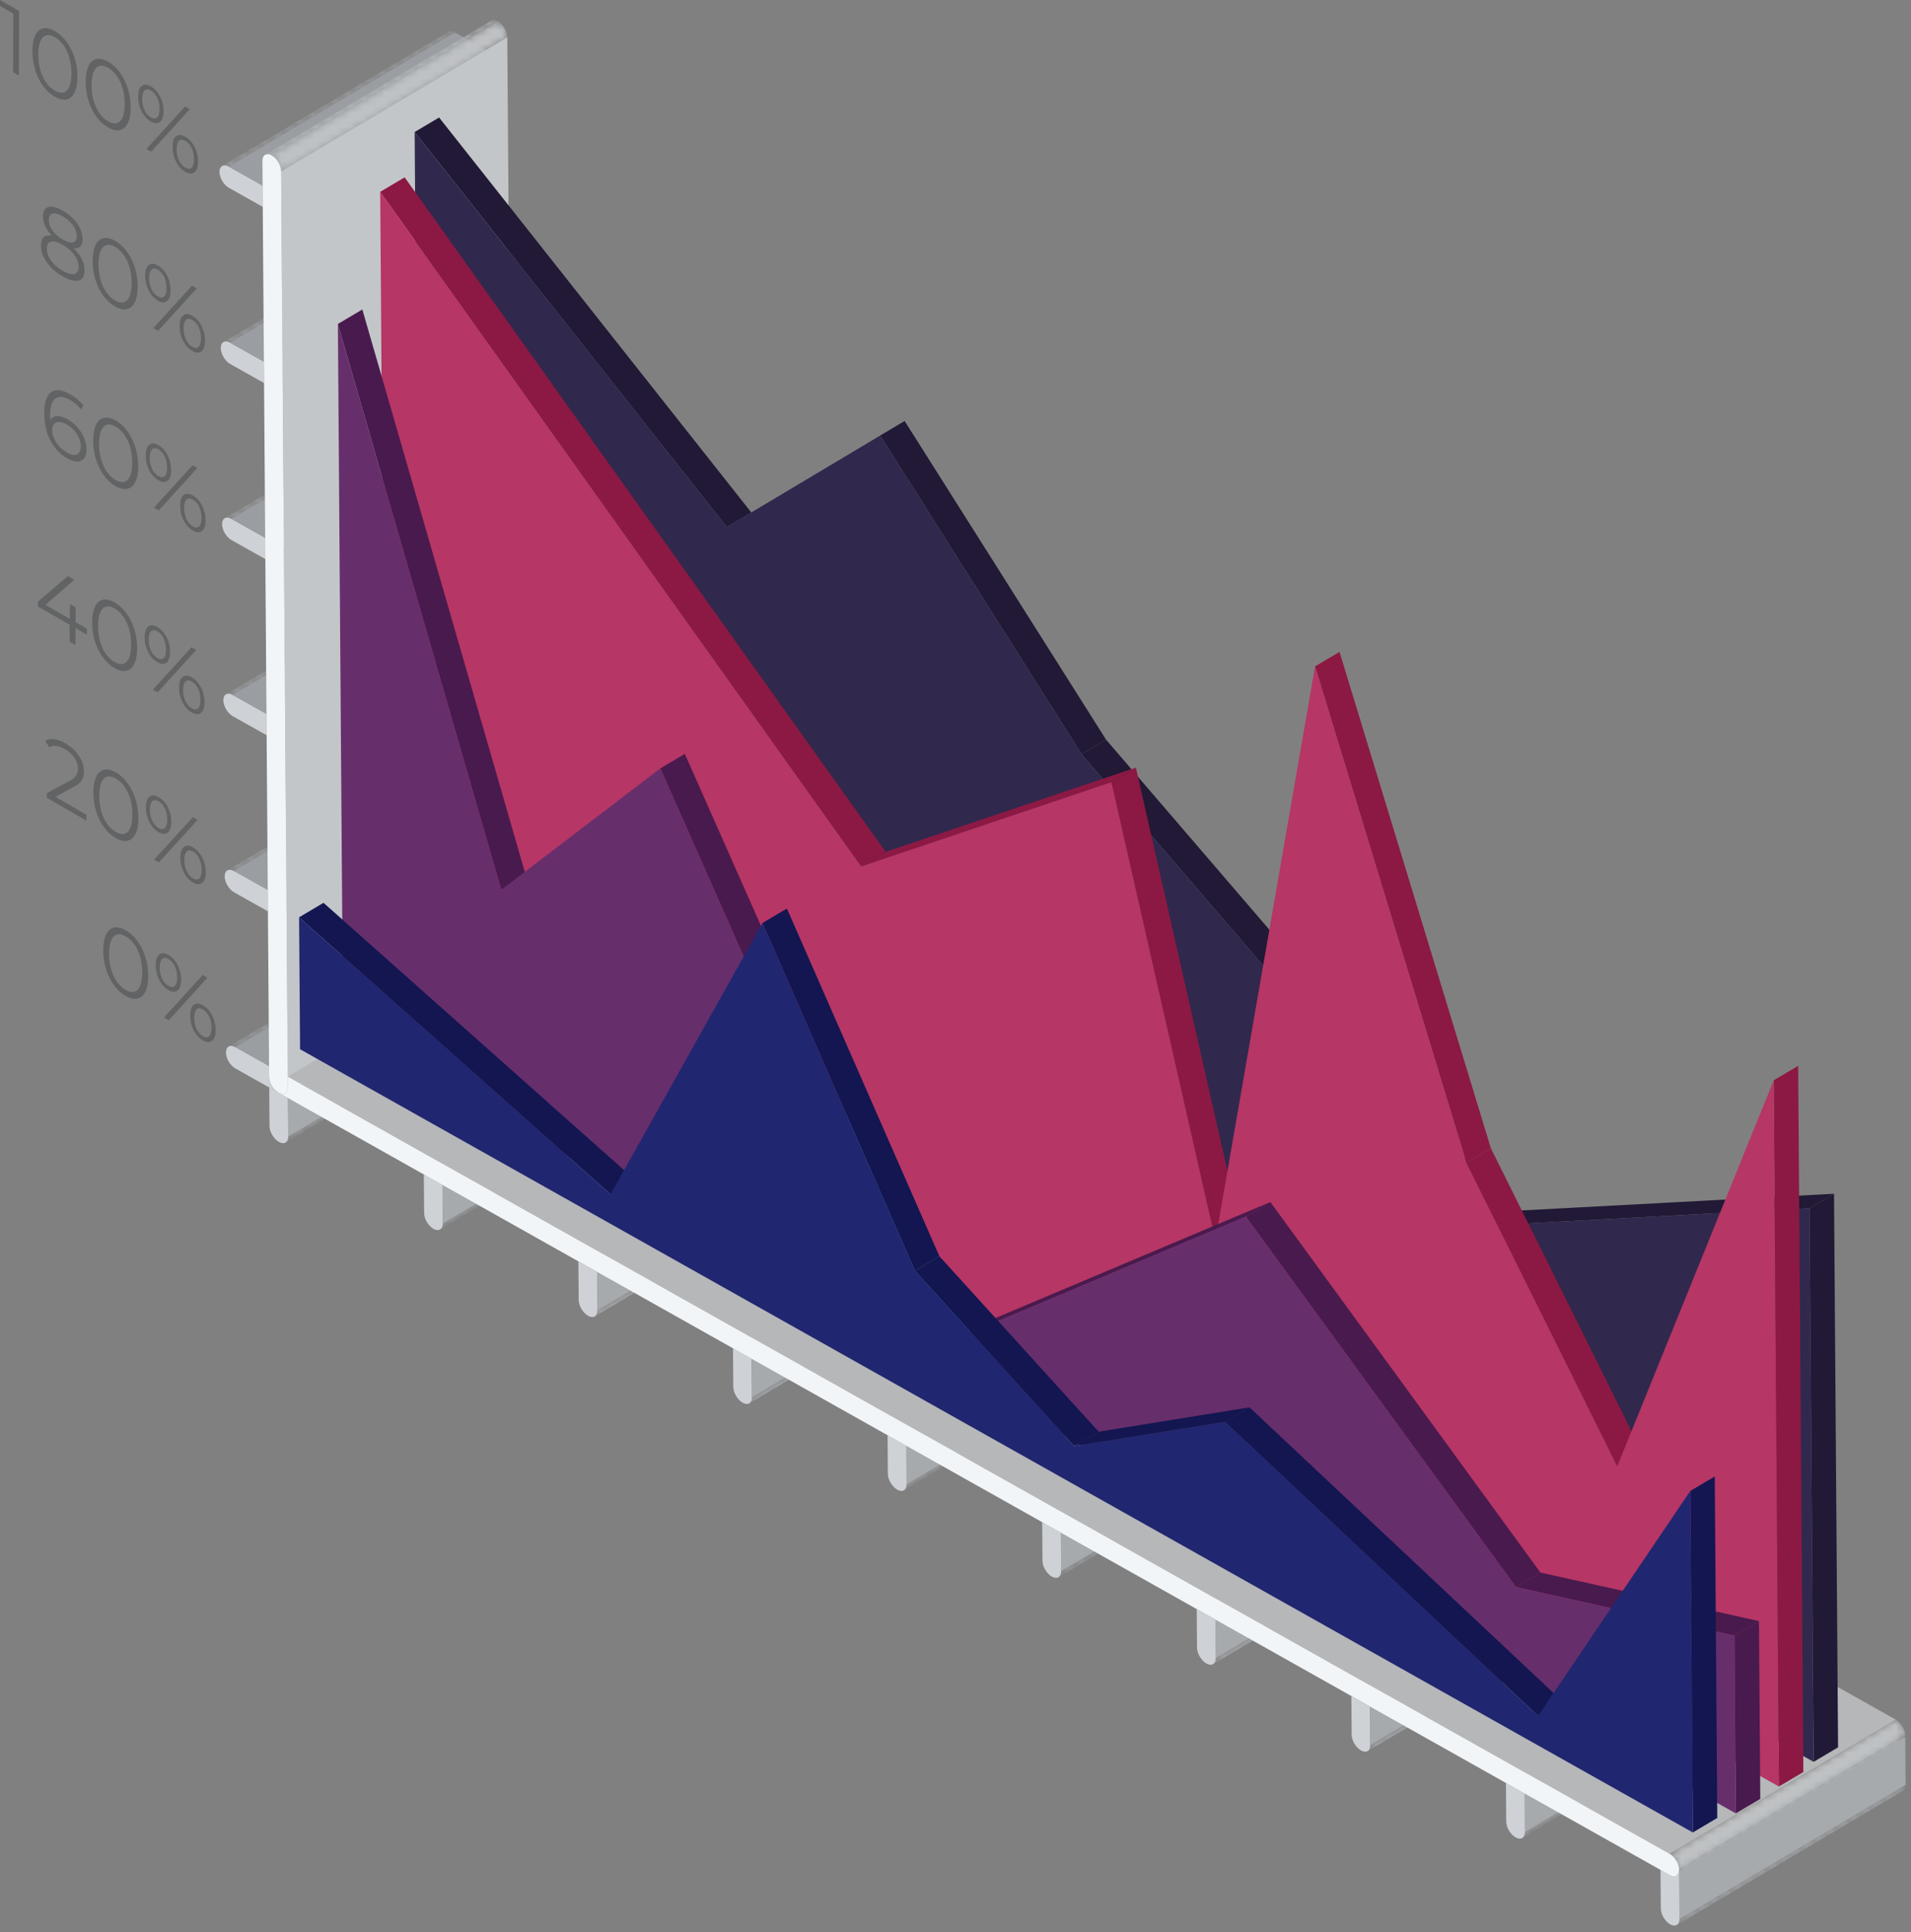 <svg xmlns="http://www.w3.org/2000/svg" xmlns:xlink="http://www.w3.org/1999/xlink" width="277" height="280" viewBox="0 0 277 280">
  <rect x="0" y="0" width="277" height="280" fill="#808080" stroke="none"/>
  <defs>
    <path id="bi-crisis-adv-a" d="M33.704,0.147 L0.926,19.586 C0.929,20.006 0.783,20.301 0.545,20.444 L0.545,0.147 L33.704,0.147 L33.704,0.147 Z M0.545,20.444 L33.323,1.006 C33.548,0.871 33.692,0.598 33.704,0.212 L0.545,20.444 Z"/>
    <path id="bi-crisis-adv-c" d="M33.952,0.902 C33.738,0.783 33.538,0.727 33.361,0.727 C33.226,0.727 33.104,0.759 33.001,0.821 L0.223,20.259 C0.464,20.116 0.799,20.131 1.173,20.342 L1.175,20.342 L33.952,0.903 L33.952,0.902 Z"/>
    <path id="bi-crisis-adv-e" d="M33.364,0.03 L0.587,19.469 C0.623,19.489 0.659,19.508 0.694,19.524 L0.697,19.524 L33.474,0.086 C33.438,0.068 33.402,0.052 33.366,0.03 L33.364,0.03 Z"/>
    <path id="bi-crisis-adv-g" d="M0.697,19.524 L33.474,0.086 C33.435,0.062 33.398,0.034 33.361,0.006 C22.434,6.486 11.509,12.964 0.582,19.446 C0.62,19.472 0.657,19.499 0.695,19.524 L0.697,19.524 Z"/>
    <path id="bi-crisis-adv-i" d="M0.696,19.525 L33.473,0.086 L33.474,0.086 C33.511,0.109 33.548,0.132 33.583,0.153 L0.806,19.591 C0.77,19.572 0.733,19.548 0.696,19.525 L0.696,19.525 Z"/>
    <path id="bi-crisis-adv-k" d="M0.715,19.556 L33.491,0.119 L33.493,0.119 C33.498,0.883 33.995,1.797 34.638,2.278 C23.71,8.759 12.785,15.237 1.859,21.719 C1.23,21.244 0.739,20.356 0.715,19.6 L0.715,19.556 Z"/>
    <path id="bi-crisis-adv-m" d="M33.583,0.153 L0.806,19.591 C1.015,19.709 1.213,19.766 1.39,19.769 L1.417,19.769 C1.546,19.767 1.664,19.735 1.766,19.675 L34.543,0.236 C34.3,0.381 33.96,0.363 33.584,0.153 L33.583,0.153 Z"/>
    <path id="bi-crisis-adv-o" d="M33.65,0.372 L0.873,19.809 C0.877,20.232 0.729,20.531 0.489,20.675 L0.488,0.372 L33.65,0.372 Z M0.489,20.675 C0.489,20.675 0.489,20.675 0.489,20.675 L33.267,1.236 C33.495,1.101 33.638,0.826 33.651,0.44 L0.489,20.675 Z"/>
    <path id="bi-crisis-adv-q" d="M33.404,0.015 L0.628,19.452 C0.63,19.873 0.484,20.171 0.247,20.311 L0.247,0.015 L33.404,0.015 Z M0.247,20.311 C0.246,20.311 0.246,20.311 0.246,20.311 L33.024,0.872 C33.251,0.738 33.396,0.462 33.405,0.072 L0.247,20.311 Z"/>
    <path id="bi-crisis-adv-s" d="M33.15,0.663 C33.024,0.666 32.91,0.698 32.811,0.756 L0.033,20.194 L0.033,20.194 C0.274,20.053 0.611,20.069 0.985,20.28 L0.987,20.28 L33.764,0.841 C33.558,0.725 33.363,0.667 33.189,0.663 L33.15,0.663 L33.15,0.663 Z"/>
    <path id="bi-crisis-adv-u" d="M33.837,0.887 C33.838,0.887 33.838,0.887 33.838,0.887 L1.06,20.325 C1.063,20.745 0.918,21.042 0.679,21.183 L33.838,21.184 L33.838,0.887 L33.837,0.887 Z"/>
    <path id="bi-crisis-adv-w" d="M33.954,0.594 C33.832,0.599 33.722,0.631 33.626,0.687 L0.848,20.126 L0.848,20.126 C1.089,19.984 1.426,19.999 1.8,20.209 L1.8,20.209 L34.577,0.771 L34.577,0.77 C34.377,0.658 34.189,0.6 34.02,0.594 L33.954,0.594 Z"/>
    <path id="bi-crisis-adv-y" d="M33.262,0.756 C33.262,0.755 33.262,0.755 33.262,0.755 L0.484,20.194 C0.488,20.614 0.342,20.91 0.103,21.052 L33.262,21.051 L33.262,0.756 L33.262,0.756 Z"/>
    <path id="bi-crisis-adv-A" d="M34.39,0.709 C34.177,0.588 33.976,0.532 33.799,0.532 C33.664,0.532 33.543,0.564 33.439,0.626 L0.661,20.064 C0.903,19.922 1.237,19.937 1.61,20.147 L1.614,20.147 L34.39,0.709 L34.39,0.709 Z"/>
    <path id="bi-crisis-adv-C" d="M33.972,0.628 L1.194,20.065 C1.197,20.485 1.051,20.782 0.812,20.924 L0.812,0.628 L33.972,0.628 L33.972,0.628 Z M33.972,0.696 C33.959,1.08 33.815,1.351 33.591,1.485 L0.812,20.924 L33.972,0.696 Z"/>
    <path id="bi-crisis-adv-E" d="M33.606,0.461 C33.474,0.461 33.354,0.493 33.251,0.554 L0.474,19.994 L0.474,19.994 C0.715,19.85 1.052,19.867 1.425,20.075 L34.203,0.636 C33.991,0.518 33.792,0.462 33.615,0.461 L33.606,0.461 Z"/>
    <path id="bi-crisis-adv-G" d="M33.396,0.495 L0.619,19.933 C0.622,20.353 0.475,20.65 0.237,20.791 L33.015,1.353 C33.242,1.218 33.386,0.945 33.396,0.557 L33.396,0.495 L33.396,0.495 Z"/>
    <path id="bi-crisis-adv-I" d="M33.395,0.399 C33.273,0.403 33.161,0.436 33.064,0.493 L0.286,19.93 L0.286,19.93 C0.527,19.789 0.864,19.803 1.236,20.014 L1.238,20.014 L34.016,0.575 C33.814,0.462 33.624,0.405 33.453,0.399 L33.395,0.399 Z"/>
    <path id="bi-crisis-adv-K" d="M33.237,0.053 C33.114,0.058 33.002,0.09 32.906,0.146 L0.128,19.585 C0.37,19.442 0.71,19.458 1.086,19.668 L33.864,0.23 C33.662,0.117 33.472,0.059 33.3,0.053 L33.237,0.053 Z"/>
    <path id="bi-crisis-adv-M" d="M32.863,0.231 L0.086,19.668 C0.833,20.089 1.447,21.125 1.454,21.975 L1.455,21.975 L34.231,2.538 C34.226,1.687 33.612,0.65 32.865,0.231 L32.863,0.231 Z"/>
    <path id="bi-crisis-adv-O" d="M34.106,0.368 C34.106,0.367 34.106,0.367 34.106,0.367 L1.328,19.806 C1.331,20.226 1.186,20.523 0.946,20.662 L34.106,20.664 L34.106,0.368 L34.106,0.368 Z"/>
    <path id="bi-crisis-adv-Q" d="M33.53,0.235 C33.53,0.235 33.53,0.234 33.53,0.234 L0.752,19.675 C0.756,20.094 0.611,20.389 0.373,20.532 L33.531,20.532 L33.531,0.235 L33.53,0.235 Z"/>
    <path id="bi-crisis-adv-S" d="M33.241,0.107 L0.462,19.546 C0.464,19.966 0.319,20.261 0.081,20.404 L0.081,0.107 L33.241,0.107 L33.241,0.107 Z M33.241,0.154 C33.232,0.55 33.088,0.829 32.859,0.966 L0.081,20.404 C0.081,20.404 0.081,20.404 0.081,20.404 L33.241,0.154 Z"/>
    <path id="bi-crisis-adv-U" d="M33.664,0.248 C33.664,0.248 33.664,0.248 33.664,0.247 L0.887,19.685 C0.89,20.106 0.743,20.403 0.506,20.544 L33.282,1.105 C33.522,0.964 33.669,0.668 33.664,0.248 L33.665,20.545 L0.505,20.545 L0.505,0.248 L33.664,0.248 Z"/>
    <path id="bi-crisis-adv-W" d="M0.766,19.691 C10.599,13.86 23.71,6.085 33.543,0.254 L33.544,0.254 C33.921,0.465 34.259,0.48 34.504,0.335 L34.504,0.335 L1.725,19.776 C1.626,19.833 1.513,19.866 1.388,19.869 L1.337,19.869 C1.164,19.864 0.971,19.807 0.766,19.692 L0.766,19.691 Z"/>
    <path id="bi-crisis-adv-Y" d="M33.611,0.472 C33.611,0.472 33.611,0.471 33.611,0.471 L0.834,19.91 C0.808,20.344 0.655,20.636 0.42,20.776 L33.612,20.776 L33.612,0.472 L33.611,0.472 Z"/>
    <path id="bi-crisis-adv-aa" d="M0.836,20.16 L33.614,0.72 C33.614,0.678 33.611,0.635 33.609,0.594 L0.831,20.032 C0.832,20.075 0.835,20.117 0.835,20.16 L0.836,20.16 Z"/>
    <path id="bi-crisis-adv-ac" d="M0.743,20.149 L33.521,0.71 L33.523,0.71 C34.27,1.13 34.882,2.167 34.888,3.017 L2.111,22.455 L2.11,22.455 C2.105,21.604 1.49,20.568 0.743,20.149 L0.743,20.149 Z"/>
  </defs>
  <g fill="none" fill-rule="evenodd">
    <g transform="translate(40.851 145.137)">
      <mask id="bi-crisis-adv-b" fill="#fff">
        <use xlink:href="#bi-crisis-adv-a"/>
      </mask>
      <path fill="#A3A6AA" d="M0.926,19.586 L33.704,0.147 C33.708,0.567 33.561,0.864 33.322,1.005 L0.545,20.444 C0.783,20.301 0.928,20.006 0.926,19.586" mask="url(#bi-crisis-adv-b)"/>
    </g>
    <g transform="translate(32.915 131.408)">
      <mask id="bi-crisis-adv-d" fill="#fff">
        <use xlink:href="#bi-crisis-adv-c"/>
      </mask>
      <path fill="#A3A6AA" d="M0.223,20.259 L33,0.822 C33.242,0.676 33.577,0.693 33.952,0.903 L1.174,20.342 C0.8,20.132 0.464,20.117 0.223,20.259" mask="url(#bi-crisis-adv-d)"/>
    </g>
    <polygon fill="#9A9DA1" points="39.024 157.602 71.802 138.164 72.938 138.802 40.16 158.241"/>
    <g transform="translate(39.574 138.772)">
      <mask id="bi-crisis-adv-f" fill="#fff">
        <use xlink:href="#bi-crisis-adv-e"/>
      </mask>
      <path fill="#A3A6AA" d="M0.586,19.468 L33.364,0.03 C33.401,0.051 33.438,0.069 33.474,0.085 L0.696,19.524 C0.66,19.508 0.623,19.49 0.586,19.468" mask="url(#bi-crisis-adv-f)"/>
    </g>
    <g transform="translate(39.574 138.772)">
      <mask id="bi-crisis-adv-h" fill="#fff">
        <use xlink:href="#bi-crisis-adv-g"/>
      </mask>
      <path fill="#A3A6AA" d="M-0.562,17.284 L32.216,-2.154 C32.222,-1.345 32.777,-0.369 33.475,0.085 L0.695,19.524 C-0,19.069 -0.556,18.094 -0.562,17.284" mask="url(#bi-crisis-adv-h)"/>
    </g>
    <g transform="translate(39.574 138.772)">
      <mask id="bi-crisis-adv-j" fill="#fff">
        <use xlink:href="#bi-crisis-adv-i"/>
      </mask>
      <path fill="#A3A6AA" d="M0.696,19.524 L33.474,0.086 C33.511,0.109 33.547,0.132 33.584,0.152 L0.806,19.591 C0.769,19.571 0.732,19.548 0.696,19.524" mask="url(#bi-crisis-adv-j)"/>
    </g>
    <g transform="translate(38.298 136.5)">
      <mask id="bi-crisis-adv-l" fill="#fff">
        <use xlink:href="#bi-crisis-adv-k"/>
      </mask>
      <path fill="#A3A6AA" d="M0.715,19.557 L33.492,0.119 C33.499,0.927 34.054,1.904 34.751,2.358 L1.972,21.797 C1.276,21.341 0.721,20.366 0.715,19.557" mask="url(#bi-crisis-adv-l)"/>
    </g>
    <polygon fill="#9A9DA1" points="40.38 158.364 73.158 138.926 74.514 139.687 41.736 159.127"/>
    <g transform="translate(38.298 139.045)">
      <path fill="#CED1D5" d="M1.972,19.251 C2.008,19.275 2.045,19.298 2.082,19.319 L3.438,20.081 L3.479,25.678 C3.485,26.528 2.881,26.869 2.135,26.449 C1.388,26.03 0.774,25.003 0.767,24.153 L0.727,18.556 L1.863,19.195 C1.9,19.217 1.937,19.235 1.972,19.251"/>
      <polygon fill="#A6AAAD" points="3.439 20.081 36.216 .642 36.257 6.238 3.479 25.677"/>
    </g>
    <g transform="translate(39.574 138.772)">
      <mask id="bi-crisis-adv-n" fill="#fff">
        <use xlink:href="#bi-crisis-adv-m"/>
      </mask>
      <path fill="#BFC2C4" d="M0.806,19.591 L33.583,0.153 C33.96,0.365 34.3,0.38 34.543,0.236 L1.764,19.674 C1.522,19.819 1.181,19.802 0.806,19.591" mask="url(#bi-crisis-adv-n)"/>
    </g>
    <g transform="translate(31.915 131.408)">
      <polygon fill="#9A9DA1" points="2.174 20.343 34.952 .903 39.864 3.664 7.086 23.105"/>
      <path fill="#CED1D5" d="M7.086,23.104 L7.098,24.648 C7.104,25.458 7.659,26.433 8.355,26.889 C8.319,26.872 8.282,26.853 8.245,26.833 L7.109,26.194 L2.196,23.432 C1.449,23.012 0.844,21.979 0.837,21.129 C0.831,20.277 1.427,19.922 2.174,20.342 L7.086,23.104 Z"/>
      <polygon fill="#A6AAAD" points="7.086 23.104 39.864 3.665 39.876 5.209 7.098 24.648"/>
    </g>
    <g transform="translate(40.851 137.772)">
      <mask id="bi-crisis-adv-p" fill="#fff">
        <use xlink:href="#bi-crisis-adv-o"/>
      </mask>
      <path fill="#BFC2C4" d="M0.873,19.809 L33.651,0.372 C33.655,0.794 33.507,1.093 33.267,1.236 L0.488,20.675 C0.729,20.531 0.876,20.232 0.873,19.809" mask="url(#bi-crisis-adv-p)"/>
    </g>
    <polygon fill="#C3C6C8" points="41.713 156.038 74.491 136.599 74.503 138.143 41.725 157.582"/>
    <g transform="translate(63.553 157.865)">
      <mask id="bi-crisis-adv-r" fill="#fff">
        <use xlink:href="#bi-crisis-adv-q"/>
      </mask>
      <path fill="#A3A6AA" d="M0.627,19.453 L33.405,0.015 C33.409,0.435 33.262,0.731 33.023,0.872 L0.247,20.312 C0.484,20.17 0.63,19.873 0.627,19.453" mask="url(#bi-crisis-adv-r)"/>
    </g>
    <g transform="translate(32.915 105.951)">
      <mask id="bi-crisis-adv-t" fill="#fff">
        <use xlink:href="#bi-crisis-adv-s"/>
      </mask>
      <path fill="#A3A6AA" d="M0.033,20.195 L32.811,0.757 C33.053,0.613 33.389,0.631 33.765,0.841 L0.987,20.28 C0.611,20.069 0.274,20.052 0.033,20.195" mask="url(#bi-crisis-adv-t)"/>
    </g>
    <g transform="translate(31.915 105.951)">
      <polygon fill="#9A9DA1" points="29.52 64.251 62.298 44.813 65.002 46.333 32.225 65.771"/>
      <path fill="#CED1D5" d="M32.225,65.771 L32.266,71.367 C32.272,72.218 31.667,72.561 30.921,72.141 C30.173,71.721 29.567,70.699 29.562,69.847 L29.52,64.252 L32.225,65.771 Z"/>
      <polygon fill="#A6AAAD" points="32.225 65.771 65.003 46.334 65.044 51.929 32.266 71.367"/>
      <polygon fill="#9A9DA1" points="1.987 20.28 34.765 .841 39.677 3.603 6.899 23.042"/>
      <polygon fill="#A6AAAD" points="6.899 23.042 39.677 3.603 39.7 6.684 6.922 26.123"/>
      <path fill="#CED1D5" d="M6.899,23.042 L6.922,26.123 L2.009,23.361 C1.262,22.941 0.657,21.917 0.65,21.067 C0.644,20.206 1.239,19.86 1.987,20.28 L6.899,23.042 Z"/>
    </g>
    <g transform="translate(85.532 169.594)">
      <mask id="bi-crisis-adv-v" fill="#fff">
        <use xlink:href="#bi-crisis-adv-u"/>
      </mask>
      <path fill="#A3A6AA" d="M1.06,20.325 L33.838,0.887 C33.842,1.307 33.695,1.604 33.456,1.744 L0.679,21.184 C0.917,21.042 1.062,20.747 1.06,20.325" mask="url(#bi-crisis-adv-v)"/>
    </g>
    <g transform="translate(31.915 80.494)">
      <mask id="bi-crisis-adv-x" fill="#fff">
        <use xlink:href="#bi-crisis-adv-w"/>
      </mask>
      <path fill="#A3A6AA" d="M0.848,20.126 L33.626,0.687 C33.868,0.545 34.204,0.56 34.577,0.77 L1.8,20.209 C1.426,19.999 1.089,19.984 0.848,20.126" mask="url(#bi-crisis-adv-x)"/>
    </g>
    <g transform="translate(31.915 80.494)">
      <polygon fill="#A6AAAD" points="54.636 103.83 87.414 84.391 87.454 89.986 54.677 109.426"/>
      <path fill="#CED1D5" d="M54.636,103.83 L54.677,109.426 C54.683,110.276 54.079,110.618 53.332,110.198 C52.586,109.778 51.971,108.751 51.965,107.901 L51.923,102.305 L54.636,103.83 Z"/>
      <polygon fill="#9A9DA1" points="51.924 102.305 84.701 82.866 87.414 84.391 54.636 103.83"/>
      <polygon fill="#A6AAAD" points="6.712 22.971 39.49 3.533 39.513 6.621 6.735 26.06"/>
      <path fill="#CED1D5" d="M6.712,22.971 L6.735,26.06 L1.822,23.298 C1.075,22.878 0.469,21.847 0.462,20.995 C0.457,20.145 1.052,19.789 1.8,20.209 L6.712,22.971 Z"/>
      <polygon fill="#9A9DA1" points="1.8 20.209 34.578 .77 39.49 3.532 6.712 22.971"/>
    </g>
    <g transform="translate(108.51 182.322)">
      <mask id="bi-crisis-adv-z" fill="#fff">
        <use xlink:href="#bi-crisis-adv-y"/>
      </mask>
      <path fill="#A3A6AA" d="M0.484,20.193 L33.262,0.756 C33.266,1.176 33.119,1.471 32.881,1.612 L0.104,21.051 C0.341,20.91 0.487,20.613 0.484,20.193" mask="url(#bi-crisis-adv-z)"/>
    </g>
    <g transform="translate(31.915 55.037)">
      <mask id="bi-crisis-adv-B" fill="#fff">
        <use xlink:href="#bi-crisis-adv-A"/>
      </mask>
      <path fill="#A3A6AA" d="M0.661,20.064 L33.439,0.626 C33.68,0.483 34.016,0.498 34.39,0.708 L1.613,20.147 C1.239,19.937 0.902,19.922 0.661,20.064" mask="url(#bi-crisis-adv-B)"/>
    </g>
    <g transform="translate(31.915 55.037)">
      <polygon fill="#9A9DA1" points="74.335 140.362 107.113 120.925 109.817 122.445 77.039 141.882"/>
      <path fill="#CED1D5" d="M77.039,141.883 L77.08,147.478 C77.086,148.33 76.483,148.672 75.736,148.252 C74.989,147.832 74.383,146.81 74.376,145.958 L74.335,140.363 L77.039,141.883 Z"/>
      <polygon fill="#A6AAAD" points="77.039 141.883 109.817 122.445 109.858 128.04 77.08 147.478"/>
      <path fill="#CED1D5" d="M6.525,22.909 L6.548,25.99 L1.635,23.228 C0.888,22.808 0.281,21.785 0.275,20.934 C0.27,20.082 0.865,19.727 1.613,20.147 L6.525,22.909 Z"/>
      <polygon fill="#A6AAAD" points="6.525 22.909 39.303 3.47 39.326 6.551 6.548 25.99"/>
      <polygon fill="#9A9DA1" points="1.613 20.147 34.391 .708 39.303 3.47 6.525 22.909"/>
    </g>
    <g transform="translate(130.213 195.05)">
      <mask id="bi-crisis-adv-D" fill="#fff">
        <use xlink:href="#bi-crisis-adv-C"/>
      </mask>
      <path fill="#A3A6AA" d="M1.194,20.065 L33.972,0.628 C33.976,1.048 33.829,1.343 33.59,1.484 L0.812,20.925 C1.051,20.782 1.196,20.485 1.194,20.065" mask="url(#bi-crisis-adv-D)"/>
    </g>
    <g transform="translate(31.915 29.58)">
      <mask id="bi-crisis-adv-F" fill="#fff">
        <use xlink:href="#bi-crisis-adv-E"/>
      </mask>
      <path fill="#A3A6AA" d="M0.474,19.993 L33.252,0.554 C33.493,0.412 33.829,0.427 34.203,0.637 L1.425,20.076 C1.051,19.866 0.715,19.851 0.474,19.993" mask="url(#bi-crisis-adv-F)"/>
    </g>
    <g transform="translate(31.915 29.58)">
      <polygon fill="#9A9DA1" points="96.739 178.416 129.516 158.977 132.229 160.502 99.451 179.94"/>
      <polygon fill="#A6AAAD" points="99.451 179.94 132.229 160.503 132.269 166.098 99.491 185.536"/>
      <path fill="#CED1D5" d="M99.451 179.94L99.491 185.536C99.498 186.387 98.894 186.73 98.147 186.31 97.4 185.89 96.786 184.863 96.78 184.012L96.738 178.417 99.451 179.94zM6.338 22.838L6.361 25.927 1.448 23.165C.7 22.745.095 21.714.089 20.862.082 20.012.679 19.656 1.425 20.076L6.338 22.838z"/>
      <polygon fill="#A6AAAD" points="6.338 22.838 39.116 3.4 39.139 6.488 6.361 25.927"/>
      <polygon fill="#9A9DA1" points="1.425 20.076 34.203 .637 39.115 3.399 6.338 22.838"/>
    </g>
    <g transform="translate(153.191 207.78)">
      <mask id="bi-crisis-adv-H" fill="#fff">
        <use xlink:href="#bi-crisis-adv-G"/>
      </mask>
      <path fill="#A3A6AA" d="M0.619,19.934 L33.396,0.495 C33.4,0.916 33.253,1.211 33.015,1.352 L0.237,20.791 C0.476,20.649 0.621,20.354 0.619,19.934" mask="url(#bi-crisis-adv-H)"/>
    </g>
    <g transform="translate(31.915 4.123)">
      <mask id="bi-crisis-adv-J" fill="#fff">
        <use xlink:href="#bi-crisis-adv-I"/>
      </mask>
      <path fill="#A3A6AA" d="M0.286,19.931 L33.064,0.493 C33.307,0.35 33.643,0.365 34.017,0.575 L1.239,20.014 C0.865,19.804 0.528,19.789 0.286,19.931" mask="url(#bi-crisis-adv-J)"/>
    </g>
    <g transform="translate(31.638 4.123)">
      <polygon fill="#A6AAAD" points="122.131 217.994 154.908 198.557 154.949 204.151 122.171 223.59"/>
      <polygon fill="#9A9DA1" points="119.427 216.474 152.204 197.035 154.908 198.556 122.13 217.994"/>
      <path fill="#CED1D5" d="M122.131,217.994 L122.171,223.59 C122.178,224.44 121.574,224.784 120.827,224.364 C120.08,223.944 119.474,222.92 119.468,222.07 L119.427,216.474 L122.131,217.994 Z"/>
      <polygon fill="#A6AAAD" points="6.427 22.776 39.205 3.337 39.228 6.418 6.45 25.857"/>
      <path fill="#CED1D5" d="M6.427,22.776 L6.45,25.857 L1.537,23.095 C0.79,22.675 0.185,21.652 0.178,20.801 C0.172,19.951 0.768,19.594 1.515,20.014 L6.427,22.776 Z"/>
      <polygon fill="#9A9DA1" points="1.515 20.014 34.293 .575 39.205 3.337 6.427 22.776"/>
      <polygon fill="#C3C6C8" points="9.113 20.703 41.891 1.265 42.854 132.476 10.074 151.915"/>
    </g>
    <g transform="translate(38.298 2.85)">
      <mask id="bi-crisis-adv-L" fill="#fff">
        <use xlink:href="#bi-crisis-adv-K"/>
      </mask>
      <path fill="#BFC2C4" d="M0.127,19.586 L32.905,0.147 C33.148,0.003 33.488,0.019 33.865,0.23 L1.085,19.669 C0.71,19.458 0.371,19.441 0.127,19.586" mask="url(#bi-crisis-adv-L)"/>
    </g>
    <path fill="#F2F5F7" d="M39.384,22.519 C40.131,22.939 40.745,23.975 40.751,24.825 L41.714,156.037 L41.724,157.581 C41.73,158.433 41.126,158.784 40.38,158.364 C39.574,157.841 39.019,156.866 39.012,156.056 L39.001,154.512 L38.836,132.073 L38.815,128.993 L38.65,106.554 L38.627,103.465 L38.462,81.027 L38.44,77.946 L38.276,55.507 L38.253,52.418 L38.088,29.979 L38.065,26.899 L38.04,23.302 C38.033,22.45 38.637,22.099 39.384,22.519"/>
    <g transform="translate(39.298 2.85)">
      <mask id="bi-crisis-adv-N" fill="#fff">
        <use xlink:href="#bi-crisis-adv-M"/>
      </mask>
      <path fill="#BFC2C4" d="M0.086,19.669 L32.864,0.231 C33.611,0.65 34.226,1.686 34.232,2.537 L1.453,21.975 C1.447,21.125 0.833,20.089 0.086,19.669" mask="url(#bi-crisis-adv-N)"/>
    </g>
    <g transform="translate(174.894 220.508)">
      <mask id="bi-crisis-adv-P" fill="#fff">
        <use xlink:href="#bi-crisis-adv-O"/>
      </mask>
      <path fill="#A3A6AA" d="M1.328,19.806 L34.106,0.368 C34.11,0.788 33.963,1.083 33.725,1.224 L0.946,20.664 C1.185,20.522 1.33,20.226 1.328,19.806" mask="url(#bi-crisis-adv-P)"/>
    </g>
    <g transform="translate(173.34 212.87)">
      <polygon fill="#A6AAAD" points="2.84 21.847 35.618 2.409 35.659 8.004 2.881 27.442"/>
      <path fill="#CED1D5" d="M2.84,21.847 L2.881,27.442 C2.887,28.294 2.283,28.636 1.537,28.216 C0.79,27.796 0.176,26.769 0.169,25.917 L0.127,20.322 L2.84,21.847 Z"/>
      <polygon fill="#9A9DA1" points=".128 20.321 32.906 .884 35.617 2.408 2.841 21.846"/>
    </g>
    <g transform="translate(197.872 233.237)">
      <mask id="bi-crisis-adv-R" fill="#fff">
        <use xlink:href="#bi-crisis-adv-Q"/>
      </mask>
      <path fill="#A3A6AA" d="M0.752,19.674 L33.531,0.235 C33.534,0.655 33.387,0.951 33.149,1.093 L0.371,20.532 C0.61,20.389 0.756,20.094 0.752,19.674" mask="url(#bi-crisis-adv-R)"/>
    </g>
    <g transform="translate(195.32 225.6)">
      <path fill="#CED1D5" d="M3.265,21.715 L3.305,27.31 C3.313,28.161 2.707,28.503 1.962,28.083 C1.215,27.664 0.607,26.641 0.602,25.791 L0.56,20.195 L3.265,21.715 Z"/>
      <polygon fill="#9A9DA1" points=".561 20.195 33.338 .756 36.042 2.275 3.266 21.714"/>
      <polygon fill="#A6AAAD" points="3.265 21.715 36.043 2.276 36.084 7.871 3.305 27.31"/>
    </g>
    <g transform="translate(220.574 245.965)">
      <mask id="bi-crisis-adv-T" fill="#fff">
        <use xlink:href="#bi-crisis-adv-S"/>
      </mask>
      <path fill="#A3A6AA" d="M0.461,19.546 L33.241,0.107 C33.243,0.528 33.096,0.823 32.859,0.965 L0.081,20.404 C0.32,20.261 0.465,19.966 0.461,19.546" mask="url(#bi-crisis-adv-T)"/>
    </g>
    <g transform="translate(218.021 238.328)">
      <polygon fill="#A6AAAD" points="2.975 21.587 35.752 2.149 35.793 7.743 3.014 27.182"/>
      <polygon fill="#9A9DA1" points=".262 20.062 33.04 .624 35.752 2.149 2.975 21.586"/>
      <path fill="#CED1D5" d="M2.975,21.587 L3.014,27.182 C3.021,28.033 2.417,28.376 1.671,27.956 C0.923,27.536 0.309,26.509 0.303,25.657 L0.262,20.062 L2.975,21.587 Z"/>
    </g>
    <g transform="translate(242.553 258.42)">
      <mask id="bi-crisis-adv-V" fill="#fff">
        <use xlink:href="#bi-crisis-adv-U"/>
      </mask>
      <path fill="#A3A6AA" d="M0.887,19.686 L33.665,0.248 C33.668,0.668 33.521,0.965 33.283,1.105 L0.505,20.545 C0.744,20.402 0.889,20.107 0.887,19.686" mask="url(#bi-crisis-adv-V)"/>
    </g>
    <polygon fill="#9A9DA1" points="240.695 270.991 273.472 251.552 274.821 252.31 242.043 271.749"/>
    <g transform="translate(241.277 252.057)">
      <mask id="bi-crisis-adv-X" fill="#fff">
        <use xlink:href="#bi-crisis-adv-W"/>
      </mask>
      <path fill="#A3A6AA" d="M0.766,19.692 L33.545,0.254 C33.92,0.465 34.258,0.481 34.504,0.335 L1.724,19.775 C1.482,19.92 1.142,19.903 0.766,19.692" mask="url(#bi-crisis-adv-X)"/>
    </g>
    <g transform="translate(242.553 251.057)">
      <mask id="bi-crisis-adv-Z" fill="#fff">
        <use xlink:href="#bi-crisis-adv-Y"/>
      </mask>
      <path fill="#BFC2C4" d="M0.834,19.91 L33.612,0.472 C33.585,0.904 33.432,1.198 33.2,1.335 L0.421,20.776 C0.654,20.636 0.807,20.344 0.834,19.91" mask="url(#bi-crisis-adv-Z)"/>
    </g>
    <polygon fill="#A6AAAD" points="243.389 271.216 276.168 251.779 276.218 258.669 243.44 278.106"/>
    <g transform="translate(242.553 251.057)">
      <mask id="bi-crisis-adv-ab" fill="#fff">
        <use xlink:href="#bi-crisis-adv-aa"/>
      </mask>
      <path fill="#A3A6AA" d="M0.83,20.032 L33.608,0.594 C33.612,0.636 33.615,0.679 33.615,0.721 L0.836,20.16 C0.836,20.117 0.833,20.075 0.83,20.032" mask="url(#bi-crisis-adv-ab)"/>
    </g>
    <g transform="translate(40.851 136.5)">
      <path fill="#CED1D5" d="M202.533,134.589 C202.535,134.632 202.538,134.674 202.538,134.717 L202.589,141.607 C202.595,142.459 201.99,142.8 201.243,142.38 C200.496,141.96 199.891,140.938 199.885,140.086 L199.844,134.492 L201.191,135.249 C201.902,135.648 202.481,135.351 202.533,134.589"/>
      <polygon fill="#B5B7B9" points=".862 19.538 33.64 .099 233.947 112.72 201.169 132.159"/>
    </g>
    <g transform="translate(241.277 248.51)">
      <mask id="bi-crisis-adv-ad" fill="#fff">
        <use xlink:href="#bi-crisis-adv-ac"/>
      </mask>
      <path fill="#BFC2C4" d="M0.743,20.149 L33.522,0.71 C34.269,1.13 34.882,2.166 34.888,3.017 L2.11,22.455 C2.104,21.605 1.49,20.569 0.743,20.149" mask="url(#bi-crisis-adv-ad)"/>
    </g>
    <path fill="#F2F5F7" d="M242.02,268.659 C242.767,269.08 243.381,270.116 243.387,270.966 C243.332,271.851 242.753,272.147 242.043,271.749 L240.695,270.991 L220.996,259.915 L218.283,258.39 L198.585,247.314 L195.88,245.794 L176.181,234.718 L173.468,233.193 L153.769,222.118 L151.065,220.596 L131.366,209.52 L128.653,207.997 L108.954,196.92 L106.25,195.399 L86.551,184.324 L83.838,182.799 L64.14,171.723 L61.435,170.202 L41.736,159.127 L40.38,158.364 C41.127,158.784 41.731,158.433 41.725,157.581 L41.713,156.039 L242.02,268.659 Z"/>
    <polygon fill="#211935" points="60.103 19.132 63.647 17.031 108.906 74.275 105.363 76.376"/>
    <polygon fill="#211935" points="127.585 63.116 131.129 61.015 160.321 107.189 156.777 109.29"/>
    <polygon fill="#211935" points="156.777 109.291 160.32 107.189 219.028 175.505 215.485 177.605"/>
    <polygon fill="#211935" points="215.484 177.606 219.028 175.505 265.84 173.003 262.296 175.103"/>
    <polygon fill="#211935" points="262.296 175.103 265.84 173.003 266.427 253.231 262.884 255.333"/>
    <polygon fill="#31284D" points="60.103 19.132 105.363 76.376 127.585 63.117 156.777 109.291 215.484 177.605 262.295 175.104 262.884 255.333 61.003 141.825"/>
    <polygon fill="#8C1943" points="55.109 27.803 58.653 25.701 128.373 123.457 124.829 125.559"/>
    <polygon fill="#8C1943" points="124.829 125.559 128.372 123.458 164.648 111.246 161.106 113.347"/>
    <polygon fill="#8C1943" points="161.105 113.347 164.648 111.245 179.723 177.641 176.18 179.744"/>
    <polygon fill="#8C1943" points="212.56 168.512 216.103 166.41 237.969 210.39 234.425 212.493"/>
    <polygon fill="#8C1943" points="190.619 96.579 194.163 94.477 216.104 166.41 212.56 168.511"/>
    <polygon fill="#8C1943" points="257.102 156.562 260.646 154.462 261.397 256.806 257.853 258.906"/>
    <polygon fill="#B63665" points="190.619 96.579 212.56 168.511 234.424 212.492 257.102 156.562 257.853 258.907 55.97 145.399 55.109 27.802 124.829 125.559 161.104 113.347 176.18 179.743"/>
    <polygon fill="#491A4D" points="48.976 46.952 52.519 44.85 76.209 126.849 72.665 128.949"/>
    <polygon fill="#499EC5" points="118.217 162.142 121.761 160.041 142.477 191.777 138.934 193.88"/>
    <polygon fill="#491A4D" points="95.72 111.359 99.264 109.257 121.761 160.04 118.217 162.142"/>
    <polygon fill="#491A4D" points="138.933 193.879 142.477 191.778 184.14 174.203 180.596 176.305"/>
    <polygon fill="#491A4D" points="180.597 176.305 184.139 174.204 223.285 227.899 219.742 230.001"/>
    <polygon fill="#491A4D" points="219.742 230 223.284 227.9 254.963 234.934 251.419 237.034"/>
    <polygon fill="#491A4D" points="251.42 237.035 254.962 234.934 255.153 260.702 251.607 262.803"/>
    <polygon fill="#672E6C" points="48.976 46.952 72.665 128.949 95.72 111.359 118.218 162.142 138.933 193.88 180.597 176.305 219.742 230.001 251.42 237.035 251.608 262.803 49.726 149.295"/>
    <polygon fill="#131650" points="43.353 132.941 46.895 130.84 92.038 170.987 88.496 173.087"/>
    <polygon fill="#131650" points="132.616 184.151 136.16 182.051 159.247 207.485 155.703 209.586"/>
    <polygon fill="#131650" points="110.518 133.768 114.062 131.666 136.16 182.051 132.616 184.151"/>
    <polygon fill="#131650" points="155.704 209.586 159.248 207.486 181.121 203.957 177.577 206.059"/>
    <polygon fill="#131650" points="177.577 206.06 181.12 203.958 226.484 246.577 222.939 248.679"/>
    <polygon fill="#131650" points="245.012 216.073 248.554 213.973 248.918 263.464 245.374 265.567"/>
    <polygon fill="#212670" points="110.518 133.768 132.616 184.151 155.704 209.586 177.576 206.06 222.939 248.679 245.012 216.073 245.375 265.567 43.493 152.059 43.352 132.942 88.495 173.088"/>
    <g fill="#616364" transform="translate(5.106 29.58)">
      <path d="M1.973 2.291C1.972 2.804 2.149 3.318 2.507 3.832 2.865 4.338 3.362 4.774 3.99 5.136 4.617 5.497 5.115 5.633 5.475 5.54 5.842 5.444 6.022 5.146 6.024 4.632 6.025 4.108 5.839 3.59 5.474 3.071 5.099 2.556 4.611 2.125 3.999 1.773 3.371 1.412 2.882 1.28 2.523 1.372 2.156 1.468 1.974 1.777 1.973 2.291M5.674 10.126C6.082 10.016 6.287 9.676 6.288 9.097 6.291 8.518 6.088 7.942 5.682 7.381 5.274 6.811 4.705 6.314 3.988 5.901 3.27 5.488 2.707 5.333 2.299 5.433 1.89 5.526 1.685 5.866 1.683 6.445 1.682 7.033 1.885 7.609 2.283 8.175 2.689 8.745 3.251 9.238 3.977 9.655 4.694 10.068 5.265 10.228 5.674 10.126M6.741 7.954C7.017 8.506 7.155 9.052 7.152 9.612 7.151 10.154 7.019 10.555 6.765 10.811 6.504 11.063 6.136 11.169 5.662 11.112 5.181 11.049 4.618 10.838 3.975 10.468 2.997 9.904 2.223 9.215 1.671 8.421 1.109 7.611.825 6.793.828 5.972.829 5.412.97 5.015 1.239 4.778 1.51 4.549 1.902 4.485 2.416 4.584 1.992 4.153 1.676 3.7 1.456 3.219 1.245 2.741 1.132 2.264 1.133 1.779 1.136 1.023 1.399.575 1.913.422 2.435.275 3.13.449 4.002.952 4.572 1.28 5.078 1.673 5.509 2.128 5.939 2.572 6.274 3.054 6.517 3.569 6.753 4.078 6.873 4.588 6.871 5.082 6.87 5.568 6.755 5.913 6.534 6.141 6.305 6.365 5.978 6.448 5.562 6.396 6.075 6.887 6.465 7.403 6.741 7.954M13.673 13.385C13.87 12.918 13.978 12.288 13.981 11.467 13.983 10.645 13.879 9.884 13.685 9.193 13.483 8.496 13.198 7.893 12.841 7.388 12.483 6.872 12.059 6.479 11.587 6.206 11.115 5.934 10.699 5.845 10.331 5.942 9.971 6.035 9.684 6.308 9.487 6.775 9.282 7.237 9.174 7.876 9.172 8.699 9.169 9.52 9.274 10.272 9.476 10.968 9.67 11.661 9.953 12.273 10.312 12.778 10.677 13.298 11.093 13.686 11.565 13.958 12.038 14.231 12.462 14.325 12.822 14.223 13.182 14.13 13.468 13.846 13.673 13.385M14.428 9.19C14.711 10.063 14.848 10.994 14.844 11.964 14.842 12.935 14.701 13.696 14.414 14.251 14.134 14.811 13.742 15.136 13.252 15.237 12.753 15.334 12.19 15.197 11.563 14.836 10.935 14.475 10.373 13.964 9.877 13.295 9.389 12.631 9.007 11.859 8.733 10.981 8.458 10.101 8.322 9.181 8.324 8.211 8.327 7.239 8.467 6.469 8.747 5.919 9.026 5.359 9.411 5.029 9.901 4.927 10.4 4.83 10.962 4.958 11.59 5.321 12.217 5.681 12.779 6.201 13.275 6.87 13.762 7.534 14.152 8.31 14.428 9.19M23.686 20.683C23.907 20.455 24.023 20.054 24.024 19.456 24.025 18.858 23.913 18.317 23.693 17.845 23.466 17.367 23.157 17.012 22.774 16.791 22.391 16.571 22.081 16.571 21.851 16.784 21.623 16.989 21.507 17.399 21.505 18.006 21.504 18.613 21.616 19.156 21.844 19.623 22.071 20.1 22.381 20.446 22.763 20.667 23.147 20.888 23.456 20.897 23.686 20.683M24.102 17.659C24.444 18.323 24.613 19.039 24.611 19.795 24.609 20.551 24.435 21.069 24.092 21.339 23.757 21.612 23.308 21.588 22.762 21.274 22.215 20.959 21.776 20.472 21.435 19.809 21.094 19.144 20.925 18.429 20.927 17.673 20.928 16.917 21.102 16.399 21.445 16.129 21.789 15.859 22.229 15.879 22.776 16.194 23.322 16.508 23.77 16.999 24.102 17.659M16.851 12.324C17.071 12.806 17.38 13.153 17.772 13.378 18.155 13.599 18.456 13.604 18.686 13.39 18.914 13.176 19.031 12.775 19.032 12.167 19.033 11.561 18.921 11.018 18.694 10.541 18.466 10.074 18.165 9.723 17.782 9.502 17.391 9.277 17.081 9.276 16.859 9.495 16.631 9.709 16.514 10.12 16.513 10.717 16.512 11.315 16.624 11.847 16.851 12.324M19.1 14.049C18.756 14.319 18.316 14.3 17.769 13.985 17.215 13.666 16.768 13.173 16.435 12.506 16.102 11.847 15.932 11.141 15.935 10.385 15.937 9.627 16.11 9.11 16.445 8.836 16.781 8.561 17.229 8.585 17.783 8.904 18.33 9.22 18.769 9.706 19.111 10.36 19.452 11.025 19.62 11.74 19.618 12.505 19.617 13.271 19.444 13.788 19.1 14.049"/>
      <polygon points="22.731 11.818 23.416 12.213 17.814 18.361 17.13 17.966"/>
    </g>
    <polygon fill="#616364" points=".002 0 0 .859 1.924 1.965 1.899 10.465 2.739 10.946 2.766 1.591"/>
    <g fill="#616364" transform="translate(3.83 3.85)">
      <path d="M6.219 8.725C6.417 8.257 6.524 7.618 6.527 6.796 6.529 5.975 6.425 5.214 6.231 4.522 6.029 3.825 5.744 3.222 5.387 2.717 5.022 2.199 4.606 1.809 4.133 1.537 3.661 1.266 3.245 1.175 2.877 1.272 2.517 1.365 2.231 1.64 2.026 2.101 1.829 2.568 1.72 3.207 1.718 4.029 1.715 4.85 1.82 5.611 2.014 6.304 2.216 7 2.499 7.603 2.858 8.109 3.223 8.628 3.639 9.016 4.112 9.288 4.584 9.561 5 9.65 5.368 9.553 5.728 9.462 6.014 9.187 6.219 8.725M6.974 4.519C7.249 5.399 7.394 6.323 7.391 7.294 7.389 8.265 7.239 9.021 6.96 9.581 6.68 10.14 6.288 10.466 5.798 10.568 5.3 10.664 4.736 10.528 4.109 10.165 3.481 9.805 2.919 9.294 2.424 8.625 1.936 7.961 1.546 7.184 1.279 6.311 1.004 5.432.868 4.511.87 3.54.873 2.569 1.015 1.808 1.293 1.249 1.565.685 1.957.359 2.447.258 2.946.161 3.508.298 4.136.66 4.764 1.02 5.326 1.532 5.821 2.2 6.31 2.864 6.699 3.641 6.974 4.519M13.938 13.168C14.135 12.702 14.243 12.062 14.246 11.241 14.248 10.419 14.144 9.657 13.949 8.966 13.748 8.269 13.463 7.667 13.106 7.161 12.748 6.646 12.324 6.252 11.852 5.981 11.38 5.709 10.964 5.619 10.596 5.717 10.236 5.808 9.949 6.083 9.752 6.549 9.547 7.011 9.439 7.65 9.437 8.472 9.434 9.295 9.539 10.056 9.741 10.752 9.935 11.443 10.218 12.047 10.577 12.552 10.942 13.071 11.358 13.459 11.83 13.732 12.303 14.004 12.727 14.098 13.087 13.997 13.447 13.905 13.732 13.63 13.938 13.168M14.692 8.964C14.976 9.847 15.112 10.767 15.109 11.737 15.107 12.71 14.966 13.47 14.678 14.025 14.399 14.585 14.007 14.91 13.517 15.011 13.018 15.108 12.455 14.972 11.828 14.61 11.2 14.249 10.638 13.738 10.141 13.069 9.654 12.404 9.272 11.633 8.998 10.755 8.723 9.876 8.587 8.955 8.589 7.984 8.592 7.014 8.732 6.252 9.012 5.692 9.291 5.134 9.675 4.803 10.166 4.701 10.665 4.604 11.227 4.742 11.855 5.103 12.481 5.465 13.044 5.975 13.54 6.645 14.027 7.308 14.418 8.084 14.692 8.964M23.951 20.457C24.172 20.229 24.288 19.828 24.289 19.23 24.29 18.632 24.178 18.1 23.958 17.618 23.731 17.141 23.422 16.795 23.039 16.575 22.656 16.353 22.346 16.344 22.116 16.558 21.888 16.763 21.772 17.173 21.77 17.78 21.769 18.387 21.881 18.929 22.109 19.397 22.336 19.874 22.646 20.22 23.028 20.44 23.412 20.661 23.721 20.671 23.951 20.457M24.368 17.433C24.709 18.097 24.878 18.811 24.876 19.567 24.874 20.325 24.7 20.843 24.357 21.112 24.022 21.386 23.573 21.362 23.026 21.047 22.48 20.733 22.033 20.242 21.691 19.577 21.35 18.914 21.189 18.203 21.192 17.447 21.193 16.691 21.359 16.167 21.703 15.898 22.046 15.629 22.494 15.653 23.041 15.968 23.587 16.282 24.035 16.773 24.368 17.433M17.116 12.107C17.336 12.58 17.645 12.926 18.037 13.151 18.411 13.368 18.721 13.378 18.951 13.164 19.179 12.958 19.296 12.548 19.297 11.941 19.298 11.334 19.186 10.791 18.959 10.324 18.731 9.848 18.422 9.492 18.047 9.275 17.656 9.051 17.346 9.05 17.124 9.269 16.896 9.483 16.779 9.894 16.778 10.491 16.777 11.089 16.889 11.621 17.116 12.107M19.365 13.823C19.021 14.093 18.581 14.073 18.034 13.758 17.48 13.439 17.033 12.948 16.7 12.288 16.359 11.625 16.197 10.915 16.2 10.157 16.202 9.401 16.367 8.88 16.711 8.608 17.046 8.335 17.494 8.359 18.048 8.678 18.595 8.993 19.034 9.48 19.376 10.135 19.717 10.798 19.885 11.513 19.884 12.279 19.882 13.044 19.709 13.562 19.365 13.823"/>
      <polygon points="22.988 11.587 23.681 11.986 18.079 18.134 17.395 17.739"/>
      <path d="M7.324 62.01C7.691 61.856 7.88 61.471 7.882 60.853 7.884 60.237 7.698 59.644 7.331 59.069 6.959 58.489 6.462 58.015 5.834 57.655 5.418 57.415 5.059 57.302 4.741 57.296 4.423 57.291 4.178 57.393 3.997 57.598 3.817 57.813 3.726 58.107 3.725 58.489 3.725 58.844 3.813 59.223 3.975 59.624 4.145 60.022 4.389 60.414 4.716 60.79 5.04 61.163 5.432 61.482 5.88 61.741 6.467 62.078 6.949 62.168 7.324 62.01M8.359 59.623C8.594 60.179 8.706 60.739 8.706 61.299 8.704 61.869 8.58 62.303 8.343 62.606 8.096 62.904 7.762 63.048 7.346 63.043 6.922 63.031 6.44 62.876 5.911 62.571 4.834 61.952 4.003 61.062 3.435 59.922 2.86 58.776 2.577 57.454 2.581 55.968 2.585 54.923 2.742 54.134 3.054 53.593 3.365 53.052 3.799 52.75 4.362 52.71 4.926 52.66 5.579 52.848 6.32 53.276 7.135 53.745 7.778 54.284 8.258 54.905L7.914 55.485C7.532 54.965 7.002 54.51 6.334 54.125 5.429 53.605 4.718 53.523 4.211 53.886 3.697 54.254 3.433 55.047 3.43 56.298 3.429 56.522 3.444 56.784 3.46 57.073 3.665 56.686 3.992 56.481 4.434 56.454 4.874 56.428 5.389 56.583 5.967 56.917 6.497 57.222 6.978 57.61 7.393 58.084 7.806 58.556 8.132 59.07 8.359 59.623M15.029 65.156C15.227 64.689 15.335 64.05 15.337 63.228 15.34 62.416 15.236 61.654 15.041 60.963 14.839 60.267 14.556 59.664 14.198 59.148 13.84 58.643 13.416 58.249 12.944 57.977 12.471 57.705 12.055 57.616 11.687 57.703 11.329 57.805 11.041 58.08 10.844 58.546 10.639 59.008 10.531 59.647 10.528 60.46 10.526 61.281 10.63 62.043 10.832 62.74 11.026 63.431 11.309 64.035 11.668 64.549 12.033 65.058 12.449 65.447 12.922 65.72 13.394 65.992 13.819 66.086 14.178 65.994 14.538 65.892 14.824 65.617 15.029 65.156M15.784 60.95C16.067 61.834 16.204 62.764 16.201 63.725 16.199 64.696 16.057 65.467 15.77 66.022 15.492 66.571 15.098 66.897 14.608 66.999 14.11 67.096 13.547 66.967 12.919 66.607 12.291 66.246 11.731 65.725 11.234 65.057 10.747 64.392 10.365 63.62 10.089 62.752 9.815 61.872 9.678 60.943 9.681 59.972 9.684 59.009 9.825 58.239 10.104 57.68 10.383 57.129 10.767 56.8 11.257 56.698 11.756 56.601 12.318 56.73 12.946 57.091 13.574 57.451 14.136 57.972 14.631 58.64 15.12 59.305 15.509 60.081 15.784 60.95M25.042 72.445C25.263 72.226 25.379 71.815 25.381 71.227 25.383 70.629 25.269 70.087 25.05 69.616 24.824 69.138 24.514 68.783 24.131 68.562 23.748 68.341 23.438 68.331 23.208 68.545 22.979 68.759 22.863 69.17 22.862 69.777 22.861 70.375 22.973 70.916 23.2 71.394 23.427 71.871 23.738 72.217 24.121 72.437 24.503 72.658 24.814 72.659 25.042 72.445M25.46 69.43C25.801 70.093 25.97 70.799 25.968 71.566 25.965 72.322 25.793 72.83 25.448 73.099 25.114 73.374 24.664 73.349 24.118 73.034 23.573 72.721 23.125 72.23 22.784 71.566 22.443 70.901 22.281 70.2 22.283 69.444 22.286 68.679 22.451 68.164 22.794 67.895 23.138 67.625 23.587 67.65 24.133 67.963 24.678 68.279 25.126 68.77 25.46 69.43M18.208 64.096C18.427 64.568 18.737 64.923 19.128 65.148 19.503 65.365 19.813 65.375 20.043 65.16 20.271 64.946 20.388 64.536 20.389 63.929 20.39 63.331 20.278 62.79 20.051 62.312 19.823 61.835 19.513 61.489 19.139 61.272 18.747 61.047 18.437 61.047 18.216 61.266 17.988 61.48 17.871 61.891 17.87 62.479 17.869 63.076 17.981 63.618 18.208 64.096M20.457 65.819C20.113 66.081 19.673 66.061 19.126 65.747 18.572 65.427 18.124 64.936 17.791 64.276 17.45 63.612 17.289 62.903 17.292 62.146 17.293 61.39 17.459 60.877 17.803 60.607 18.137 60.332 18.586 60.356 19.14 60.676 19.687 60.99 20.126 61.467 20.468 62.132 20.809 62.796 20.977 63.501 20.975 64.266 20.974 65.033 20.8 65.551 20.457 65.819"/>
      <polygon points="24.08 63.584 24.772 63.983 19.171 70.122 18.487 69.727"/>
    </g>
    <polygon fill="#616364" points="10.778 84.019 6.589 87.658 10.134 89.7 10.14 87.533 10.954 88.002 10.948 90.17 12.587 91.113 12.585 91.972 10.946 91.027 10.939 93.484 10.1 93.002 10.107 90.545 5.502 87.894 5.503 87.194 9.849 83.484"/>
    <g fill="#616364" transform="translate(6.383 86.858)">
      <path d="M12.323 8.515C12.52 8.049 12.628 7.409 12.631 6.588 12.633 5.766 12.529 5.005 12.334 4.313 12.133 3.617 11.848 3.014 11.491 2.509 11.133 1.993 10.709 1.6 10.237 1.329 9.765 1.056 9.349.966 8.981 1.064 8.621 1.155 8.335 1.43 8.137 1.896 7.933 2.358 7.824 2.997 7.822 3.82 7.819 4.642 7.924 5.403 8.126 6.099 8.32 6.79 8.603 7.394 8.962 7.899 9.327 8.418 9.743 8.807 10.215 9.079 10.688 9.351 11.111 9.446 11.471 9.344 11.831 9.252 12.117 8.977 12.323 8.515M13.077 4.311C13.361 5.194 13.497 6.115 13.494 7.084 13.492 8.057 13.351 8.817 13.063 9.372 12.784 9.932 12.392 10.258 11.902 10.358 11.403 10.455 10.84 10.319 10.213 9.957 9.585 9.596 9.023 9.085 8.526 8.416 8.04 7.751 7.658 6.98 7.383 6.102 7.108 5.224 6.971 4.302 6.974 3.331 6.977 2.361 7.117 1.6 7.397 1.04 7.676.481 8.06.15 8.551.049 9.05-.049 9.611.089 10.24.45 10.866.812 11.429 1.322 11.925 1.992 12.412 2.655 12.803 3.431 13.077 4.311M15.502 7.455C15.72 7.927 16.03 8.275 16.421 8.499 16.804 8.72 17.107 8.725 17.336 8.511 17.565 8.306 17.68 7.895 17.682 7.288 17.684 6.682 17.571 6.14 17.343 5.672 17.117 5.196 16.816 4.853 16.433 4.633 16.041 4.408 15.73 4.397 15.51 4.616 15.281 4.839 15.165 5.241 15.164 5.838 15.161 6.437 15.275 6.969 15.502 7.455M17.75 9.171C17.407 9.441 16.965 9.42 16.42 9.106 15.866 8.786 15.418 8.295 15.085 7.636 14.753 6.978 14.583 6.262 14.584 5.505 14.587 4.749 14.759 4.231 15.095 3.956 15.43 3.682 15.88 3.706 16.434 4.026 16.98 4.34 17.419 4.828 17.76 5.491 18.101 6.145 18.271 6.86 18.268 7.627 18.267 8.392 18.093 8.91 17.75 9.171"/>
      <polygon points="21.381 6.939 22.066 7.334 16.464 13.482 15.78 13.087"/>
      <path d="M22.336 15.804C22.556 15.585 22.673 15.175 22.674 14.577 22.675 13.979 22.563 13.447 22.343 12.966 22.116 12.488 21.807 12.142 21.424 11.922 21.041 11.701 20.731 11.692 20.501 11.906 20.273 12.11 20.156 12.52 20.155 13.127 20.154 13.735 20.266 14.277 20.493 14.744 20.721 15.221 21.031 15.576 21.413 15.798 21.797 16.017 22.106 16.018 22.336 15.804M22.753 12.78C23.094 13.444 23.264 14.158 23.261 14.916 23.259 15.672 23.085 16.19 22.742 16.46 22.407 16.733 21.958 16.709 21.411 16.395 20.865 16.08 20.426 15.593 20.085 14.93 19.744 14.265 19.574 13.55 19.577 12.794 19.578 12.038 19.752 11.52 20.095 11.25 20.439 10.98 20.879 11.001 21.427 11.315 21.972 11.629 22.42 12.121 22.753 12.78M3.083 20.859C3.914 21.338 4.574 21.942 5.061 22.672 5.541 23.406 5.784 24.163 5.781 24.947 5.78 25.423 5.689 25.84 5.5 26.171 5.312 26.511 4.96 26.822 4.437 27.101L1.648 28.63 6.14 31.215 6.137 32.065.407 28.766.409 28.085 3.819 26.241C4.244 25.999 4.538 25.757 4.686 25.486 4.842 25.221 4.917 24.908 4.917 24.553 4.918 24.002 4.757 23.479 4.424 22.978 4.099 22.482 3.626 22.061 3.015 21.708 2.054 21.154 1.311 21.073.778 21.46L.185 20.529C.504 20.291.912 20.19 1.41 20.243 1.9 20.3 2.463 20.503 3.083 20.859M12.502 33.148C12.698 32.68 12.807 32.041 12.809 31.229 12.812 30.407 12.707 29.646 12.513 28.955 12.312 28.259 12.027 27.655 11.669 27.14 11.312 26.634 10.888 26.241 10.416 25.969 9.944 25.696 9.526 25.607 9.158 25.695 8.8 25.797 8.512 26.07 8.316 26.538 8.11 27 8.003 27.639 8.001 28.461 7.998 29.273 8.101 30.034 8.304 30.73 8.498 31.423 8.782 32.026 9.139 32.54 9.506 33.05 9.922 33.439 10.394 33.711 10.867 33.984 11.29 34.078 11.65 33.985 12.009 33.883 12.296 33.608 12.502 33.148M13.256 28.942C13.54 29.825 13.675 30.756 13.672 31.726 13.671 32.697 13.529 33.458 13.242 34.013 12.963 34.563 12.571 34.889 12.079 34.991 11.581 35.087 11.018 34.959 10.392 34.599 9.764 34.237 9.202 33.717 8.705 33.048 8.218 32.384 7.836 31.611 7.561 30.743 7.286 29.864 7.15 28.943 7.153 27.973 7.155 27.001 7.296 26.231 7.575 25.672 7.855 25.121 8.239 24.791 8.729 24.689 9.227 24.593 9.79 24.72 10.418 25.083 11.045 25.443 11.607 25.964 12.104 26.632 12.591 27.296 12.981 28.073 13.256 28.942"/>
      <polygon points="21.56 31.581 22.245 31.975 16.642 38.113 15.958 37.718"/>
      <path d="M22.515 40.436C22.735 40.217 22.85 39.816 22.853 39.219 22.854 38.621 22.742 38.079 22.522 37.606 22.295 37.129 21.986 36.774 21.603 36.554 21.22 36.332 20.91 36.332 20.68 36.537 20.452 36.751 20.335 37.161 20.334 37.768 20.333 38.375 20.445 38.909 20.672 39.386 20.9 39.862 21.209 40.208 21.592 40.428 21.975 40.65 22.285 40.65 22.515 40.436M22.931 37.421C23.272 38.085 23.441 38.8 23.44 39.556 23.438 40.313 23.264 40.822 22.921 41.092 22.585 41.365 22.137 41.341 21.59 41.027 21.044 40.712 20.605 40.226 20.264 39.562 19.923 38.897 19.753 38.192 19.755 37.436 19.757 36.679 19.931 36.162 20.274 35.892 20.618 35.621 21.058 35.641 21.604 35.956 22.151 36.27 22.598 36.761 22.931 37.421M15.68 32.087C15.9 32.559 16.209 32.915 16.599 33.141 16.984 33.361 17.285 33.366 17.515 33.152 17.743 32.938 17.859 32.527 17.861 31.929 17.862 31.323 17.75 30.781 17.522 30.303 17.295 29.827 16.994 29.485 16.611 29.265 16.219 29.039 15.91 29.038 15.688 29.257 15.459 29.471 15.343 29.882 15.342 30.479 15.341 31.068 15.453 31.609 15.68 32.087M17.928 33.811C17.585 34.081 17.145 34.052 16.598 33.738 16.044 33.418 15.596 32.927 15.263 32.269 14.931 31.609 14.761 30.903 14.764 30.147 14.765 29.381 14.939 28.873 15.274 28.598 15.609 28.323 16.058 28.347 16.612 28.666 17.159 28.982 17.598 29.459 17.94 30.123 18.281 30.787 18.449 31.492 18.447 32.267 18.445 33.034 18.272 33.541 17.928 33.811M13.931 56.031C14.128 55.565 14.236 54.926 14.238 54.103 14.241 53.282 14.136 52.52 13.942 51.828 13.74 51.132 13.456 50.53 13.098 50.023 12.741 49.509 12.317 49.116 11.845 48.844 11.372 48.572 10.956 48.482 10.588 48.58 10.228 48.671 9.943 48.946 9.745 49.412 9.54 49.874 9.432 50.513 9.429 51.335 9.427 52.156 9.531 52.919 9.733 53.615 9.927 54.306 10.211 54.91 10.569 55.415 10.934 55.934 11.351 56.322 11.823 56.595 12.295 56.867 12.72 56.961 13.079 56.86 13.439 56.768 13.725 56.493 13.931 56.031M14.685 51.825C14.968 52.71 15.105 53.629 15.101 54.602 15.1 55.573 14.958 56.333 14.671 56.888 14.391 57.446 14 57.772 13.509 57.874 13.01 57.971 12.447 57.835 11.82 57.473 11.192 57.112 10.631 56.601 10.134 55.932 9.648 55.267 9.266 54.496 8.99 53.618 8.716 52.738 8.579 51.818 8.582 50.848 8.584 49.875 8.725 49.114 9.004 48.555 9.284 47.997 9.668 47.666 10.158 47.565 10.657 47.467 11.219 47.605 11.847 47.966 12.475 48.326 13.037 48.838 13.532 49.506 14.021 50.171 14.411 50.947 14.685 51.825M17.11 54.971C17.328 55.443 17.638 55.79 18.029 56.014 18.404 56.231 18.714 56.241 18.944 56.026 19.173 55.822 19.289 55.411 19.29 54.804 19.291 54.198 19.179 53.656 18.952 53.178 18.724 52.711 18.414 52.355 18.04 52.139 17.648 51.915 17.338 51.913 17.117 52.132 16.889 52.345 16.773 52.757 16.771 53.354 16.769 53.951 16.882 54.484 17.11 54.971M19.358 56.686C19.014 56.956 18.573 56.936 18.027 56.622 17.473 56.303 17.025 55.811 16.692 55.153 16.351 54.487 16.19 53.778 16.193 53.022 16.194 52.265 16.359 51.743 16.704 51.473 17.038 51.198 17.487 51.223 18.041 51.542 18.588 51.856 19.027 52.343 19.368 52.996 19.709 53.662 19.879 54.376 19.876 55.142 19.875 55.907 19.701 56.426 19.358 56.686"/>
      <g transform="translate(16.596 53.46)">
        <path d="M7.347,9.86 C7.568,9.641 7.684,9.231 7.686,8.633 C7.687,8.035 7.575,7.503 7.355,7.022 C7.128,6.544 6.819,6.198 6.436,5.977 C6.053,5.756 5.743,5.748 5.513,5.961 C5.284,6.166 5.168,6.576 5.167,7.182 C5.166,7.791 5.278,8.333 5.505,8.8 C5.733,9.277 6.043,9.632 6.424,9.853 C6.809,10.074 7.118,10.074 7.347,9.86 M7.765,6.836 C8.106,7.5 8.276,8.214 8.273,8.972 C8.27,9.728 8.097,10.246 7.753,10.516 C7.419,10.789 6.97,10.765 6.423,10.451 C5.877,10.136 5.43,9.645 5.088,8.982 C4.747,8.316 4.586,7.606 4.589,6.85 C4.59,6.094 4.756,5.572 5.099,5.301 C5.443,5.031 5.892,5.056 6.439,5.371 C6.984,5.685 7.432,6.175 7.765,6.836"/>
        <polygon points="6.385 .99 7.077 1.388 1.477 7.537 .792 7.143"/>
      </g>
    </g>
  </g>
</svg>
